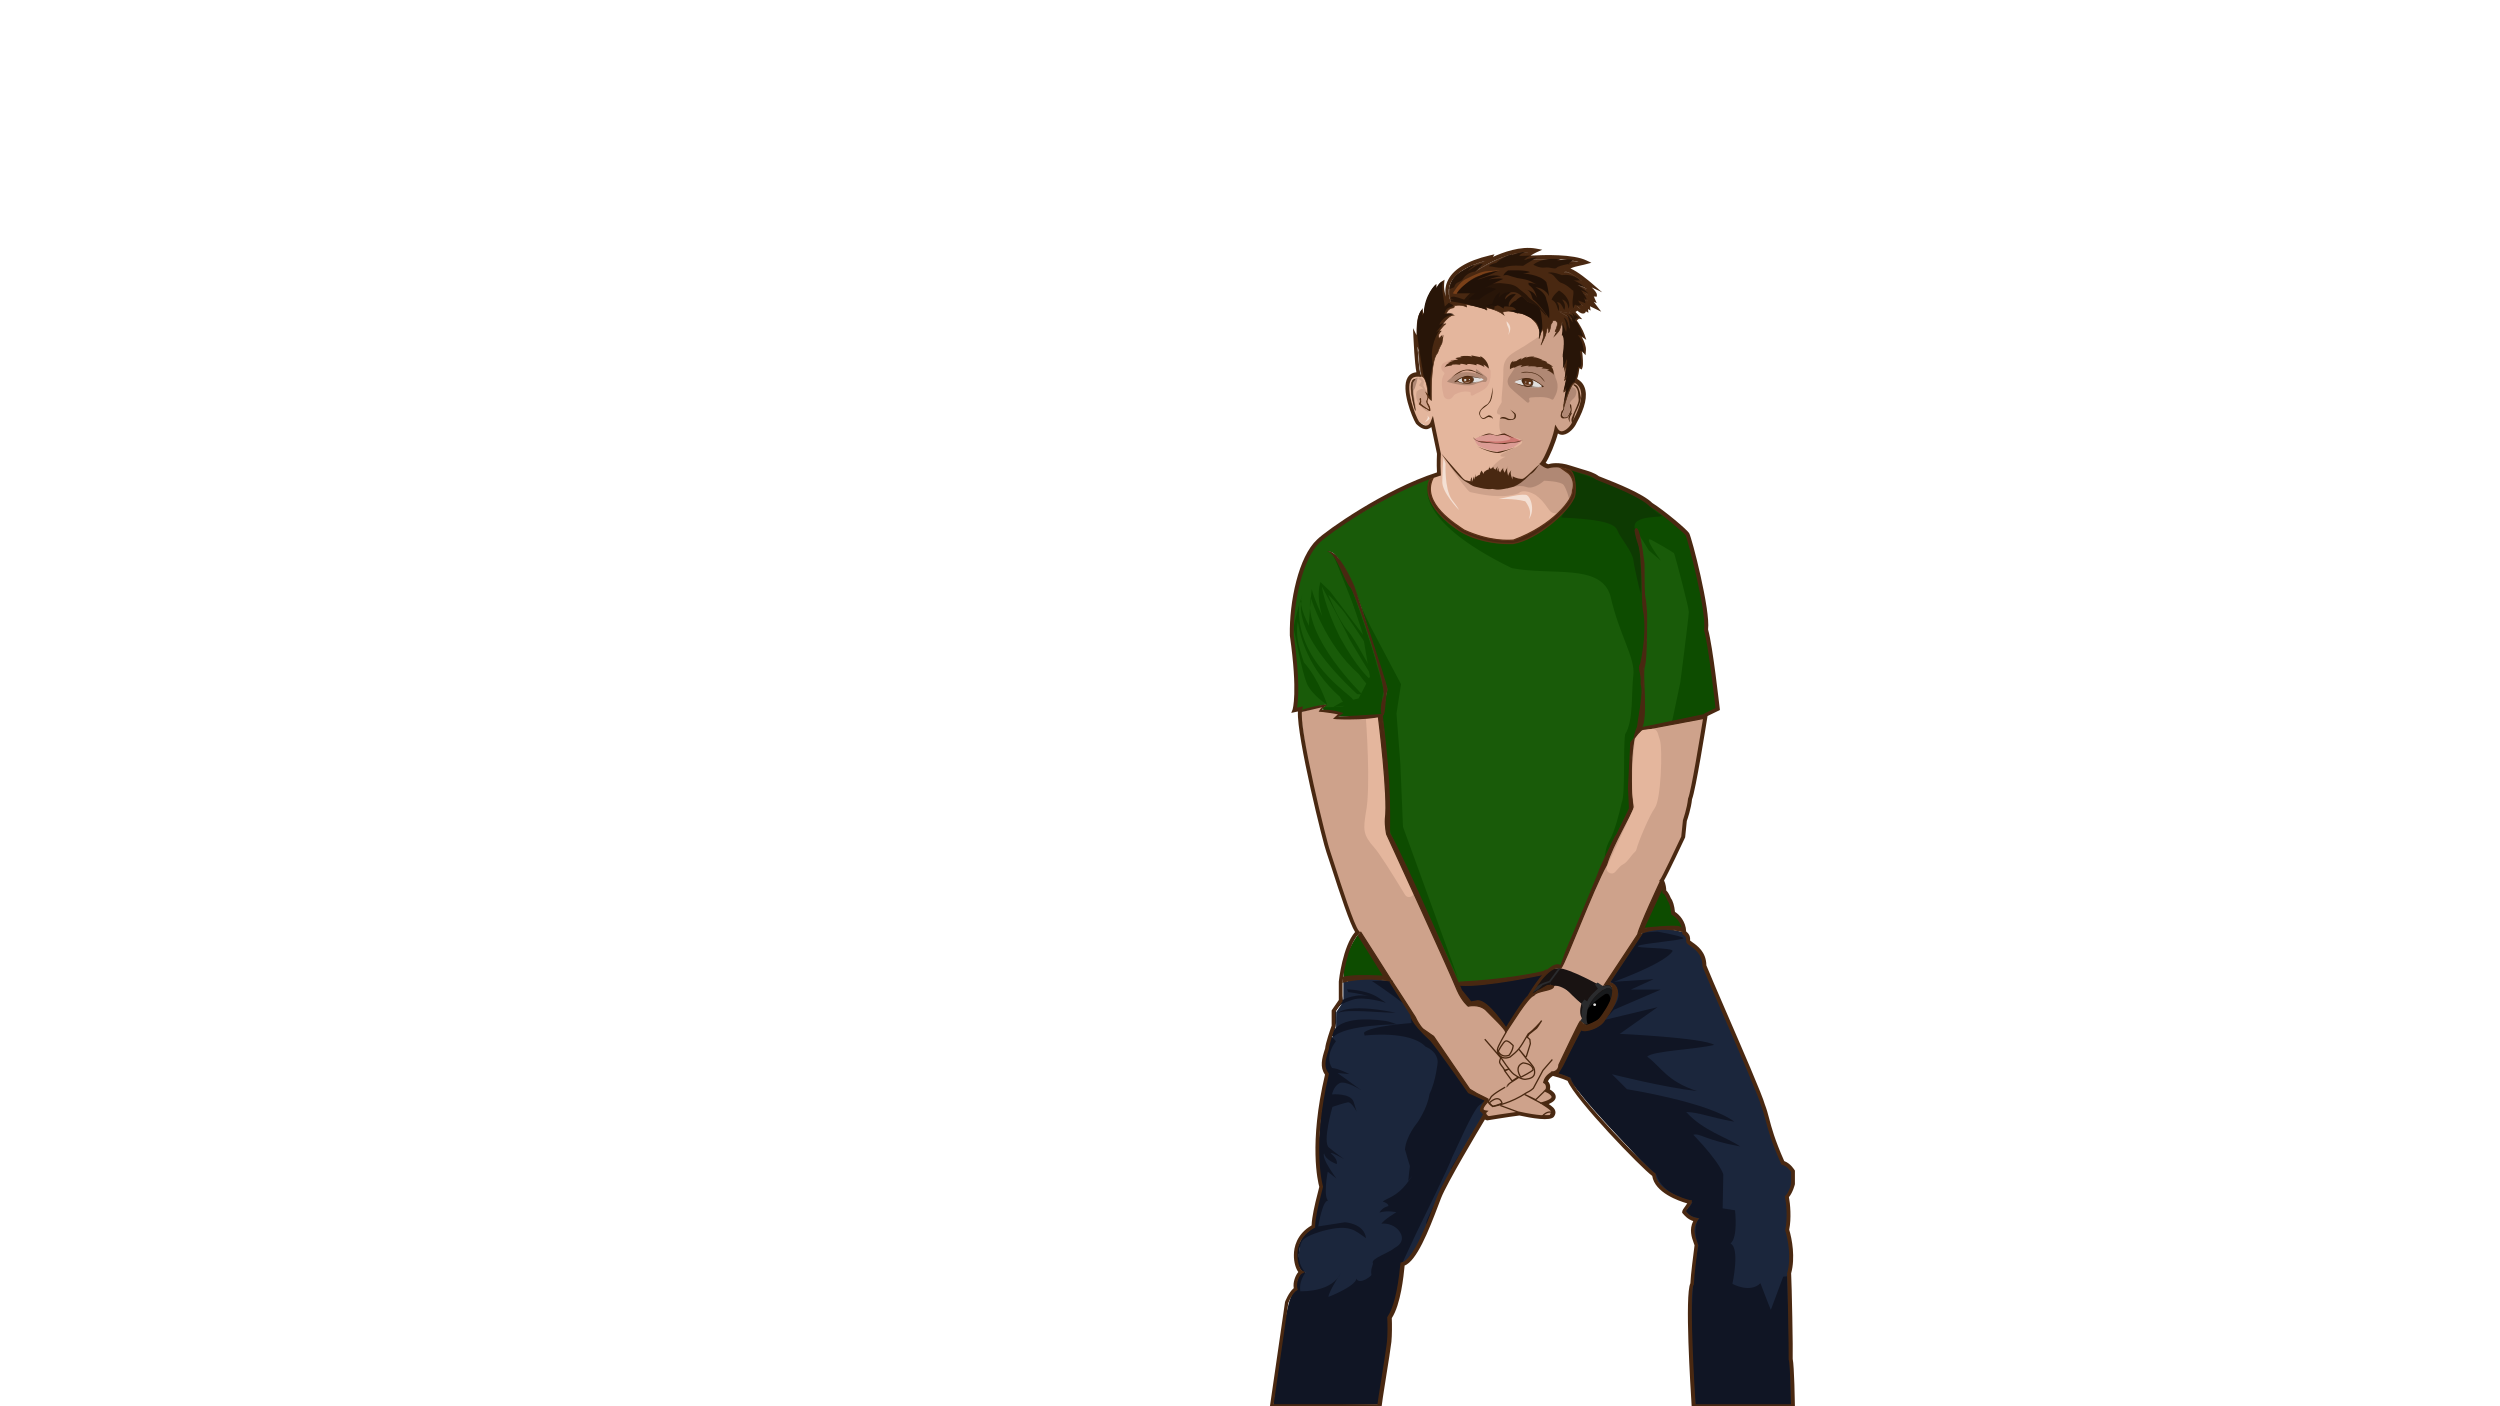 <?xml version="1.0" encoding="utf-8"?>
<!-- Generator: Adobe Illustrator 19.0.0, SVG Export Plug-In . SVG Version: 6.00 Build 0)  -->
<svg version="1.1" xmlns="http://www.w3.org/2000/svg" xmlns:xlink="http://www.w3.org/1999/xlink" x="0px" y="0px"
	 viewBox="0 0 1920 1080" style="enable-background:new 0 0 1920 1080;" xml:space="preserve">
<style type="text/css">
	.st0{display:none;}
	.st1{display:inline;fill:none;stroke:#492811;stroke-width:8;stroke-miterlimit:10;}
	.st2{fill:#195B09;}
	.st3{fill:#E4B69D;}
	.st4{fill:#CEA28B;}
	.st5{fill:#B08874;}
	.st6{fill:#DBA993;}
	.st7{display:none;opacity:0.63;fill:#BF7582;}
	.st8{fill:#1B263C;}
	.st9{fill:#101524;}
	.st10{fill:#DB9C94;}
	.st11{fill:#CE7872;}
	.st12{fill:#492811;stroke:#492811;stroke-miterlimit:10;}
	.st13{fill:none;stroke:#492811;stroke-miterlimit:10;}
	.st14{fill:#191312;}
	.st15{fill:#2A2B2D;}
	.st16{fill:#181A1C;}
	.st17{fill:#E0DFDE;}
	.st18{fill:none;stroke:#492811;stroke-width:8;stroke-miterlimit:10;}
	.st19{fill:#492811;}
	.st20{fill:#492811;stroke:#492811;stroke-width:0.5;stroke-miterlimit:10;}
	.st21{fill:#F4E0D4;}
	.st22{fill:#0D4C00;}
	.st23{fill:#0D3A02;}
	.st24{fill:#5B3115;}
	.st25{fill:url(#SVGID_1_);}
	.st26{fill:url(#SVGID_2_);}
	.st27{fill:#492811;stroke:#593014;stroke-miterlimit:10;}
	.st28{fill:#593014;stroke:#593014;stroke-width:0.5;stroke-miterlimit:10;}
	.st29{fill:#7A4018;}
	.st30{fill:#281508;}
	.st31{fill:#211107;}
	.st32{fill:#196D05;}
</style>

<g id="Layer_3">
	<path class="st2" d="M996.3,545l2.6-0.8l-0.8,1.9c0,0,17.9-4.6,19.5-4.8s-2.4,3.6-2.4,3.6l14.5,2.6l-2.3,2.5c0,0,2,1.1,33.9-1.3
		c0.9-0.6,1.8-4.4,1.8-4.4l1.3-15.3l-18.4-60.4c0,0-16.9-40-20.3-42.1s-5.5-3.3-5.5-3.3l3.3,1.3l1.2,0.9l2.8,2.9l2.9,5l2.4,3.3
		l2.2,5l3.9,7.6l1.2,3.3l3,7.8l1.5,4.2l2.2,5.8l6.8,21.8l5.7,18.1l5.8,18.8l-1.5,13.7l-1.3,5.9l-0.9,1l-0.1,1.9l0.8,4.6l3,35.5
		l1.8,32.9l-0.4,9.5l0.1,5.6l9.6,20.9l12.9,27.5L1107,729l11.8,27.3l67.4-8.8c0,0,7-6.3,12-4.8c2.2-1.8,21-46.7,21-46.7l16.8-40.4
		l17.3-35.7l-0.9-38.1l1.9-13.3l2.5-4.8l1.4-4.2l3-20.3c0,0,0.3-23.2-1.8-25.5c1.2-3.9,4.2-24.8,4.1-27.9c-0.1-3.1,0-15.8-1.5-22.5
		c-0.5-7.1-1.7-34.6-1.7-34.6s-2.4-17.9-3.8-20.5c2.1,3.6,3,7.8,3,7.8l2.5,22.8l0.8,23.8l1.3,9.5l0.2,19.6l-2.3,19.5l0.2,23.1
		l-0.3,10.2l-1.9,14.9l14.3-1.8l35.7-7.5l9.6-5.1l-5.5-40.5l-3.8-20.3c0,0-2.7-31.2-4.8-35.3c-0.9-4.1-9-38.5-9-38.5
		s-37.9-30-44.6-32.4c-6.7-2.4-32.1-15.1-39.3-16.3c-7.3-1.2-8.8-3.1-8.8-3.1l3,4.8c0,0,2.6,6,2.8,6.6c0.2,0.6-0.3,5.7-0.3,5.7
		l-1.4,7.8c0,0-4.7,6-4.8,6.3s-6.5,6.4-6.5,6.4l-17.3,12.6l-11.1,4.1l-9.2,3.3l-8.8-0.5l-5.2-0.5l-5.2-1.6l-10.6-2.8
		c0,0-29.9-15.8-31.7-33.8c2.3-9.6,3.4-11.8,3.4-11.8l-27.8,12.7c0,0-53.3,29-61.3,38.8c-2.8,2.4-6.8,9.8-6.8,9.8
		s-10.3,22.4-11.6,39.3s-1.2,22.2-1.2,22.2l1.6,9.8l2.5,30.6l-2.2,17.7L996.3,545z"/>
	<polygon class="st3" points="1120,230.7 1151.6,226 1193.3,240.2 1205.2,259 1204.3,294.5 1209.8,292.3 1215,297.5 1215,310 
		1207,327.9 1201.8,331.9 1196.5,331.9 1188.8,348.4 1185.8,356.3 1187.7,359.2 1195.8,357.5 1205,360.7 1208.4,369 1208.4,378.8 
		1199.6,392.8 1176.5,409.8 1161.5,416 1131.9,412.8 1113.2,401.9 1100.8,388.3 1096.7,374 1098.2,368.1 1103.9,362.9 1105,346.8 
		1100.8,324.5 1096.7,327.9 1087.3,322.7 1082,305.1 1082,292.3 1085.8,287.2 1091.8,287.9 1096.7,280.9 1096.7,257 1104.8,235.5 	
		"/>
	<path class="st4" d="M1186.5,249.8c0,0,4.8,3.5-11.3,13c-10.2,7.5-20.6,9.2-20.6,21.1s-1.8,21.7-1.3,24.7c0.5,0.8-7.7,9.8-1,9.9
		c-1.5,9.2-0.9,12.1,1.6,15.9c0.9,1.4,31.8,1.5,2.7,12.4c-9.6,4.9,0.1,3.8-0.4,4c-5.8,2.1-11.5,9.4-11.5,9.4l9.7,8.6
		c0,0,5.6,4.4,17.4-1.1c-0.6,6.3,6.7,9,7.8,11.7c1.1,2.7,2.8,1.7,9.7,11.7c6.9,9.9,17.4-6.3,18.9-10.8c1.5-6.3,2.4-16.4-3.3-19.6
		s-15.8-0.4-19.2-4.4c1.2-3.8,9.9-22.1,9.4-26.2c0.3-2.9,3.1,1.8,3.1,1.8l6.8-1.8l8.6-14.5l2.3-12.8l-2.3-6.6l-5.3-12.3V260
		l-11.1-17.3L1186.5,249.8z"/>
	<path class="st5" d="M1159,289.2c0,0-3.3,4.4,1.3,9c3.2,3.2,8.8,7.5,12.3,10.7c1.1,1,2.6-0.4,1.9-1.6c0,0,0,0,0-0.1
		c-0.5-0.8,0-1.8,0.9-1.9c4-0.4,12.7-1,16.1,1.4c0.6,0.4,1.4,0.2,1.7-0.4c1.8-3.3,5-8.7,1.4-16.2c-0.1-0.1-0.1-0.3-0.1-0.5
		c-0.1-4.3-5.6-8.7-7-9.7c-0.2-0.2-0.5-0.3-0.8-0.2l-21.2,0.6c-0.4,0-0.8,0.2-1,0.6L1159,289.2z"/>
	<path class="st6" d="M1106.9,282.6c-0.3-1.7,0.6-3.3,2.2-4c5.1-2.4,18.6-7.8,26.9-2.2c10.4,7,8.6,8,8.8,10.8s-0.7,7.5-3.2,10.3
		c-2.3,2.6-7.4,4.3-10.5,6.2c-0.9,0.5-1.9-0.3-1.6-1.3c0,0,0,0,0,0c0.2-0.6-0.2-1.3-0.8-1.4c-2.1-0.5-6.2-0.8-11.2,1.9
		c-0.5,0.3-0.9,0.6-1.2,1.1c-0.3,0.4-0.6,0.8-0.9,1.2c-2,2.5-5.9,1.6-6.7-1.4c-1.4-5.3-2.5-12.6,0.6-16.6
		C1109.8,285.4,1107.4,285.7,1106.9,282.6z"/>
	<path class="st5" d="M1133.6,283.3l0,3.6c0,0-8.7-3-15,0.7c-6.3,3.7-7.3,5.6-7.3,5.6s12.5,4.1,20.2,2.3c4.1-1.6,6.9-2.2,6.9-2.2
		h2.7c0,0,2.5-2.2,0-4.2S1133.6,283.3,1133.6,283.3"/>
	<path class="st7" d="M1127.5,335.6c0.7,1.3,7.4-4.7,7.4-4.7s5-1.8,7.7-1.9c1.6,0,3.8,0.7,5.4,1.1c1.8-0.3,6.5-0.7,6.5-0.7l6.9,2.4
		l7.9,5.7c0,0,0.3,3.8-6.9,10.4c-7,2.6-9.4,3.2-13,4.2c-3.6-0.6-12.7-4.2-17.1-7.4C1128.1,339.5,1126.8,334.3,1127.5,335.6z"/>
	<path class="st8" d="M1031.5,754.1c0,0,24-3.1,37.5-0.6c5,7,15.5,21,19.5,32.5c8.5,8,12.5,10,12.5,10s17.5,27.5,27.5,41.5
		c5,3.5,14,6.5,14,6.5l0.3,1.5c0,0-7.6,5.9-2,7.8c-1.1,2.6-1.1,2.6-1.1,2.6l-22.4,37.4c0,0-21.8,44.3-21,46.5s-14.7,33.3-19.1,29.8
		c-1.9,9-7.9,45.3-10.9,41.6c0.5,3.9,0,32.9-3.4,35.9c-1.5,22-4.4,31.5-4.4,31.5h-79.7l11.2-77.6c0,0,1.8-8,7.3-10.2
		c-0.3-4.4-1.2-13.7,5.4-13.6c-2.9-1.3-6.8-2.3-4.9-17.5c1.9-15.2,4.9-11.9,12.8-17.5c0.3-10.5,6.1-30.5,6.1-30.5
		s-9.4-37.8,4.4-86.1c-2.7-3.6-3.2-14.1,0.3-18.6c-0.8-4.3,4.7-18.2,4.7-18.2l0.1-11.5l5.5-8V754.1"/>
	<path class="st9" d="M1048,795.3c0,0,34.5-4.3,46.8,8.5c10.3,4.5,9.3,12.3,9.3,12.3s-1.3,14-6.3,24.3c-1.5,10.8-9.3,21.8-9.3,21.8
		s-8.5,10-9.5,20.5c1.5,5.5,3.8,12.8,3.8,12.8l-1.3,11.5c0,0,7.3-9.3-0.8,1.5s-15.5,11.5-18.8,14.3c5,1.5,4.3,3.5,4.3,3.5
		s-4.5,0.8-6.8,5c5.8-2,13-0.3,13-0.3s-9.3,5.5-11.5,8.8c8.5-0.8,13,4.8,13,4.8s7.8,8-2.8,13.8c-4.3,3.8-18,8-16.8,11.5
		c1,0.8-3,5.3-0.3,11.5c3.5,8.5,3.8,15.3,7,17.8c2.5-3.8,13-22.8,13-22.8l13.8-29.5c0,0,26.3-53.5,27.3-57.8c3-5.8,15.8-36,21-40.3
		s6.3-4.5,6.3-4.5l-13-7c0,0-21-32-27.8-39c-7.8-5.5-13-13.3-14.8-16.8c-9.5-15.3-10.5-16.5-10.5-16.5l-7.5-11.3c0,0-6-0.8-16-0.8
		c7,4.5,17.3,12,17.3,12l9.3,7l4.3,8l0.3,5.8c0,0-32.5,2.3-36.5,7.5c0.5,2.3,1,3.5,1,3.5L1048,795.3z"/>
	<path class="st8" d="M1292.4,715.9c0,0-23.4-7-31.4,1.1s-25.5,37.5-25.5,37.5s7,1.1,6,7s-18.9,34.6-27.3,25.9
		c-3.1,6.9-17.9,37.3-17.9,37.3l8.2,4.5l66.3,74.3c0,0,7.3,17.6,26.4,19c0.8,1.7,0.3,2.7,0.3,2.7l-3.2,5.7l7,6.3l-0.7,12.2l1.8,9.5
		l-4.3,37.2l2.7,84.2h76l-2.3-100.5c0,0,2.2-25.7-1.8-34.5c0.8-8.3,0-25.7,0-25.7s5.7-9.5,4.5-19.2c-0.8-2-6.8-6.3-8-7
		c-1.2-0.7-19.5-57.2-19.5-57.2l-24.3-55.5l-16.3-38.8c0,0,0-12.2-11.3-17.2C1296.2,719.3,1292.4,715.9,1292.4,715.9z"/>
	<path class="st9" d="M1273,715.5c0,0,19.5,3.5,20,5s-32,4-35,6s28,1,26.5,4c-6,9.5-45,23.5-45,23.5l30.5-2l-17.5,8h23l-36,15.5
		l-7.2,7.8l40.7-9.8l-29,20.5c0,0,64.5,3,72.5,8.5c-14,3.5-47,4.5-51.5,9c10.5,7.5,15,19,38.5,26.5c-26.5-3-65.5-13-65.5-13
		l11.5,11.5c0,0,63,10,82.5,25c-21.5-4-26-7-37-7.5c13,14.5,31.5,19.5,41.5,26.5c-27.5-5-31-10.5-36-9c21.5,22.5,23,30.5,23,30.5
		l-0.5,26l9.5,1.5c0,0,2.5,21-3.5,25.5c7.5,3.5,1.5,31,1.5,31s13.5,7.5,21.5-0.5c3.5,9.5,8,20.5,8,20.5l9.5-25.5l3-0.3l3,98.3h-73.3
		c0,0-7.9-78.8,2.3-122c-2.7-5.5-3.8-16.8,0.7-20.8c-8.2-1.7-8.3-3.1-10-5.3s1.1,0.1,4.6-7.2c-1.4-1.5-23-5.1-27.8-21.2
		c-9-7.8-65.8-65.3-65.5-74.2c-8.2-3.2-10.1-3.3-10.1-3.3l17.9-33.2c0,0,12.9,1.7,18.1-8.2c5.2-9.8,16.9-16.3,6.4-28.1
		c-1.8-1-1.8-1-1.8-1l24.8-37.8L1273,715.5z"/>
	<path class="st8" d="M1153.6,753c0,0,7.8,18.4,3,34.4c-0.3,0,0,1.1,0,1.1l4.4-7c0,0,3.1-27.9-1.9-28.6S1153.6,753,1153.6,753z"/>
	<path class="st9" d="M1075.8,974.3c0,0-1.5,23-7.8,37.3c-0.8,8.8-6,55-6,55l-2.3,11.8l-82,1.8c0,0,8-83.3,17-89.8
		c1.5-4.8,1.9-10.4,1.9-10.4l3.7-3.2c0,0-15.3-15.2,8-34c1.8-11.5,6.5-31,6.5-31l-2.7-22.3c0,0,2.5-55.3,7.3-64
		c-2-5-4.3-10.7-0.2-20c1-5,3.3-9.8,3.3-9.8l3.5,4c0,0-9.2,11-3,20.5c4.8,0.3,13.3,4.7,13.3,4.7l-9-0.8l18.2,13.2c0,0-12.5-8-17-5.3
		c-4.5,2.7-5.5,8.5-5.5,8.5s14.5-1.3,16.7,6c2.2,7.3,2.2,7.3,2.2,7.3s-3.8-7.7-6.8-7.2s-11.8,3.5-11.8,3.5s-7.8,27.2-2.7,31.2
		c4.2,3.5,11.8,9,11.8,9s-11-6.3-10.3-4.5c6,5,4.5,8.2,4.5,8.2s-8.5-2.8-9.7-8.2c-2.2,4,9.5,19.3,9.5,19.3l-6.7-5.2
		c0,0-4,20.8,1,22.7c-4.5-3.8-8.3,19.3-8.3,19.3l20.5-3.2c0,0,14.8,0.8,16.2,12.2c-8.5-5.5-11.7-11.3-33.3-5.5
		c-9.3,2.7-15,5.5-16.2,8.5c-1.2,3-5.3,14.7,3,23.4c-1.5,2.2-5,7.6-4,14.4c3.8,0,24.3,0.2,31.2-14c-10.2,15.7-9.5,18.3-9.5,18.3
		s20.3-7.8,21.5-14c2,5.2,12.3-2,13-4.8c3.3,2,18.3-10.8,18.3-10.8L1075.8,974.3"/>
	<path class="st9" d="M1101,926.3c0,0-5.8,10.8-5.8,13.5c1,1.7,6.3-6.7,7-9.7c0.7-3-0.5-4-0.5-4"/>
	<path class="st9" d="M1127.5,876.5c0,0-12.8,18.7-13.2,21.5c1,0.5,2.7-0.2,2.7-0.2l10.7-19.5L1127.5,876.5"/>
	<path class="st9" d="M1027.5,778.2c0,0,4.8-8.3,44.3-0.5C1064.3,778.3,1032.7,774.3,1027.5,778.2z"/>
	<path class="st9" d="M1034.5,759.8c0,0,14.5,0.2,23.8,6.2c4,2.7,6.2,4.2,6.2,4.2s-16.5-5.3-25.3-2.5c-8.8,2.8-10,4.5-10,4.5
		s-3.5,3.3-3.2,4.8s0.2,7.7,0.2,7.7l-0.7,4.8l-0.8,1.8c0,0,4.5-12,39-7.3c3,0.3,9.2,2.7,9.2,2.7s-39.8,0.2-48.8,9.7
		c-1-0.2-1.5-1.5-1.5-1.5l2.7-12.3l-0.8-6.3l5.7-8.2l-0.3-7.5l1.3,7.3c0,0,11-6,22.5-2.2c-11.5-3.3-18.2-3.7-18.2-3.7L1034.5,759.8z
		"/>
	<path class="st8" d="M1035.3,752.8c0,0,20-3.6,25.1-1.3c0.3,1.5-0.5,1.6-0.5,1.6l-24.6,1.6V752.8z"/>
	<path class="st8" d="M1107,348.4"/>
	<path class="st4" d="M1107,348.4c0,0,17.2,26,21.9,29.5c8.4,1.8,24,5.5,37.1,1.1c4.1-4,12-0.1,15.4,2.6c2.5,2.9,11.3,5.3,11.3,5.3
		l-0.5-22.8l-8.3-7.8l-1.3-0.1c0,0-14.6,14.4-15.4,14.8s-18.9,2.8-18.9,2.8l-17-1.8l-5.5-2.1l-9-9.3L1107,348.4"/>
	<path class="st5" d="M1157.3,375.5c0,0,8.8-3.8,14.8-1.5s13.8-4.8,13.8-4.8s12.8,0.3,15,3.3s4,9.8,4,9.8l3.5-7.8l-2.5-10.5l-7-4.8
		c0,0-4.3-3.2-7-1.7s-8.1-2.5-8.1-2.5l-7.1,7.7c0,0-14.5,11.8-17,10.5S1157.3,375.5,1157.3,375.5"/>
	<polygon class="st5" points="1206.9,365.4 1208.8,371 1208.4,376.8 1206.4,383.3 1205.5,383.6 1204.8,381.8 1205.4,369.8 
		1205.5,365.6 	"/>
	<path class="st10" d="M1132.4,337.1c0,0,8.2-4,11.6-3.8c1.2-0.2,4.3,0.6,5.7,1.2c0.7-0.2,6-1.1,6.4-0.9s7,2.6,7,2.6l5.7,2.2
		c0,0-5,4.7-6.7,5c-1.8,0.7-10.3,3.8-12.2,3.7s-11.3-2.9-14.8-4.9C1132.5,338.9,1132.9,338.3,1132.4,337.1z"/>
	<path class="st11" d="M1132.3,337.3c0,0,2.2,2.1,10.5,2.4c4.6,0.4,9.1,1.1,10.8,0.9s12-0.9,13.5-1.4c1-0.2,1.5-0.4,1.5-0.4
		s-11.3-5-12-5.2l-2.5-0.6l-0.5,0.5c0,0,7.8,2.4,6.1,4c-2.1,0.9-9.6,2.2-15.5,1.2C1137.8,338.7,1135.8,339.1,1132.3,337.3"/>
	<path class="st4" d="M998.8,547l17.8-5.2l-2.2,3.8l14.5,2.2l-2.3,3l33-1.2l1.5,12.8l2,11.7l3.3,48.3l-1.2,9l0.7,8.8l6.2,12.8
		l22,47.8l24.3,54.5c0,0,59-4.5,66.5-7.8s7.3-5,13.9-5.8c2.8-2.3,35.8-83.3,35.8-83.3l18.9-38.6c0,0-4.1-58.4,6.4-60.4
		s50.3-9.8,50.3-9.8l-5.5,35.1l-6.4,28.8l-4.3,16.8l-1.4,13.1l-17,36.4l-15.8,35.5l-24.3,38.9l-27.6,44.6l-11.5,24.9l-6.3,2.4
		l-2.3,3.5l1.3,4l-0.5,3l4.3,4l-0.1,2.9l-4.4,3.4l5,6.5l-0.8,3.3l-8.6,1.3l-17.1-2.8l-9.8,1.4l-13.3,2.3l-4.3-3.8l-0.3-1.1l-2-1.1
		c0,0,1.8-5.8,4.5-7.9l-13.5-6.4l-29-41.1l-12.2-11.2l-3.3-8.5l-42.3-63.7l-20.7-57.8l-14.7-58"/>
	<path class="st9" d="M1120.6,756l64.1-8.3l0.4,2.1l-27.9,41c0,0-17.1-20.9-21.9-20.5s-7.1,0.5-7.1,0.5l-9.5-13.4L1120.6,756"/>
	<path class="st12" d="M1157.3,790.9"/>
	<path class="st13" d="M1156.7,792.7c0,0-6.7,11.2-6.7,13.4s2.1,8.6,9.7,5.7c6.2-5.1,6.8-5.3,14-17.8c3.7-2.5,9.5-8.8,10.3-10.2
		c-1.9,3.2-3.9,5.8-3.9,5.8l-5.9,4.7l-1.3,2.2l2,1.8l0.4,3.3l-3,9.6l-0.6,0.8l-5-6l5.5,7c0,0,5.9,5.8,6.2,8.3s1.3,6.7-6.8,7.6
		c-2.7,0.2-6.3-2-9.1-4s-9.4-12.1-9.4-12.1l-12.8-14.7l12.3,14.3c0,0-1.3,2.7-0.8,3.8c0.4,1.1,2.6,3.8,2.6,3.8l1.2,1.9l3.1-0.8
		l-3.1,1.3l5.7,7.8l4.3-2.8l0.4,0.3l-4.5,2.9c0,0-3.3,1.8-3.7,3.3c0.1,0-11.8,6.4-12.9,9c-1.1,2.6-4.1,3.5,1.8,6.8
		c2.1-0.4,13.6-2.4,25.7-10.5c3.2-1.4,5.2-3.4,5.2-3.4l7.4-13.8l7.2-8.3"/>
	<polyline class="st13" points="1186.2,838 1179.4,844.6 1170.8,840.5 1183.9,847.4 	"/>
	<path class="st13" d="M1150.7,807.3c0,0,1.7,5.3,8.2,3.2c3.3-4.2,3.2-7.5,3.2-7.5s-3.8-4.3-5.8-3.5S1150.7,807.3,1150.7,807.3z"/>
	<path class="st13" d="M1168,827.3c0,0-5.8-8,1.7-11c4,0.5,7.2,1.8,7.8,5.3C1176.5,823,1168,827.3,1168,827.3z"/>
	<path class="st13" d="M1143.8,847c0,0,7.2-7.3,9.8,0.2c-1.2,0.8-7.3,2.6-7.3,2.6L1143.8,847z"/>
	<path class="st13" d="M1184.7,857c0,0,0.1-0.1,0.2-0.2c0.7-0.8,3.4-3.5,6.9-2.6c-1.6,2.5-0.6,3-0.6,3L1184.7,857z"/>
	<line class="st13" x1="1152.2" y1="849" x2="1166.2" y2="854.2"/>
	<path class="st14" d="M1179,762.7c0,0,9.7-12,22.3-4.7c9.3,10,13.3,12.7,13.3,12.7s-2.3,6.7,0,10.7c2.3,4,1,10.3,11.7,3
		c8.7-8,16.3-14.3,14.3-19.7c-2-5.3-3.3-10-6.3-8.7s-4.7,1.3-4.7,1.3s-24.3-13.7-32.7-13.7c-5.3,0.3-8.3,0.3-9.7,3
		c-1.3,2.7-10.3,15-10.3,15l-1.3,2.7L1179,762.7"/>
	<path class="st15" d="M1190.8,756l-0.2-1.7l8.3-11l-2,0.3l-7.2,9.8c0,0-6.8,1.7-9.5,4.5c-2.7,2.8-3.2,4.7-3.2,4.7
		S1187.5,754.8,1190.8,756z"/>
	<path class="st15" d="M1227.2,759.3c0,0-7.3,6.2-8.2,9.8c-2.2-1.5-2.2-1.5-2.2-1.5l-2.2,3l0.8,3c0,0-1.5,4.7-0.2,8
		c-1.2,1.8-1.7,2.7-1.7,2.7l3.7,2.3l2.2-0.2c0,0-5.5-13.8,11.3-26c3.7-1.3,4-2.7,7.3,0c0-1.2-0.5-5.3-6.5-2.8c-1.8-1.2-4.5-3-4.5-3
		l-2,1.5L1227.2,759.3z"/>
	<path class="st16" d="M1220.5,774.4c0,0,13.3-15.6,15.4-10c0.5,4,0.6,4.6,0.6,4.6s2.5-5.9,1.6-7.6c-0.3-1-0.9-3.4-4.1-2.5
		c-3.2,1.6-9.8,6.9-10.9,9.3c-1.5,2.4-3.4,6-3.4,6l-0.5,2L1220.5,774.4z"/>
	<path d="M1236.9,768.6c0,0,0-7.1-4.3-5c-4.3,2.7-12.8,9.5-13.3,12c-0.6,2.5-1.4,9.1,0.2,10.9c2.1,0.5,10.2-3.3,12.5-9.2
		C1235.8,772.3,1236.9,768.6,1236.9,768.6z"/>
	<ellipse class="st17" cx="1224.7" cy="771.6" rx="1.1" ry="1"/>
	<polygon class="st14" points="1190.8,756 1190.3,757 1179.7,761.7 1184.8,756.5 1190.7,754.3 	"/>
	<path class="st14" d="M1193.3,757.3c0,0,6.5-3,21.3,13.3c-0.7-2.7-21.7-24-24.3-13.7C1191.5,757.8,1193.3,757.3,1193.3,757.3"/>
	<path class="st3" d="M1059.5,549.7c2.8,3.7,6.4,80.7,6.8,88.8c0,0.5,0.1,0.9,0.3,1.3l19,43.9c1.8,4.3-4.2,7.4-6.6,3.4
		c-10.1-16.7-19.8-32-23.5-36.1c-9-10-8.5-14-6.5-27c4-19.5,0-72.5,0-72.5"/>
	<path class="st18" d="M1183.5,468.5"/>
	<path class="st19" d="M1201.9,313.4c0,0-1.3,2.2-2.1,4.2c-0.6,1.6,0.8,3.3,2.5,2.9c0.2-0.1,0.3-0.1,0.3-0.1l0.5,0.8
		c0,0,3.6-5.5,3.1-6.8s-0.3-3.5-0.9-4s1.3,0,1.4,0.9s0.6,4,0.1,5c-0.3,0.8-1.6,2.7-2.5,4c-0.4,0.6-1.1,0.9-1.8,0.9
		c-0.3,0-0.7,0-1.2,0.1c0,0,0,0-0.1,0c-1.5,0.4-2.8-0.9-2.6-2.4c0.1-0.9,0.3-1.8,0.4-2.3C1199.4,315.1,1201.9,313.4,1201.9,313.4z"
		/>
	<path class="st19" d="M1207,326.1c0,0-3.6-3.3,0.1-8.3c0-1.6-0.8-0.9-0.8-0.9s-2.3,3.8-1.6,5.1C1204.9,323.6,1207,326.1,1207,326.1
		"/>
	<polygon class="st19" points="1203.1,320.4 1203.5,320.1 1203.8,319.9 1203.5,320.8 1202.6,321.1 1202.6,320.4 	"/>
	<path class="st19" d="M1208.8,296.2c0,0,3,1.3,3.3,6.2c0.2,5,0.8,4.3-0.2,7.3c-0.9,2.7-3.7,8.4-4.8,11.5c-0.2,0.6-0.3,1.3-0.2,2
		c0.4,2.4,0.9,2,0.9,2s1-6.3,2.8-9.5c1.4-3.2,2.8-5.7,3.4-9.5c0.1-0.4,0.1-0.9,0-1.3c-0.5-3-1.1-5.4-2-7.3c-0.6-1.2-1.6-2.1-2.8-2.4
		c-0.7-0.1-1,0-1,0L1208.8,296.2z"/>
	<path class="st5" d="M1207.8,297.8c0,0,1.3-0.7,2.3,1.3s0.5,3-0.2,5s-3.8,3.3-4.2,5.5c-0.3,2.2,0.4,4.7,0.4,4.7s-1.3,6-3.6,6
		s-3.8-0.5-1.3-5.7c0.5-1.3,0.7-7.2,3-11.7c0.8-2.2,1.5-6.7,2.7-6.2s1.2,0.5,1.2,0.5"/>
	<path class="st5" d="M1088.8,290c0,0-4,0.3-4.5,7c-1,5,1.8,15.8,2.8,18.3c1.3,0-2.5-14.8-1.3-15.8S1088.8,290,1088.8,290z"/>
	<path class="st4" d="M1096.8,316.5c0,0-11.5-5.8-8.8-15.8c3-2.5,5.3-2.3,5.3-2.3l-3.5-2.5l2-3c0,0-2.5-3-3.8-1.5s2.3-1.5,2.3-1.5
		s2.8,0.5,3.3,3.3c-0.5,3-0.5,3-0.5,3l3.3,5.5l0.6,3.3l-1.3,3.2l2.1,5.1L1096.8,316.5z"/>
	<path class="st20" d="M1087,315.3c0,0-7.2-23.4-0.2-24.1C1085.7,293.3,1082.2,291.5,1087,315.3z"/>
	<path class="st21" d="M1095.5,318.5c0,0,1.8,1.2,0.8,3s-2.2,3-2.2,3s3.2-2,3.7-2.8C1098.3,320.8,1095.5,318.5,1095.5,318.5z"/>
	<path class="st21" d="M1157,246.8c0,0,2.3,1.5,2.8,4.5s-1.5,6-1.5,6s1.3-3.5,0-5.8S1157,246.8,1157,246.8z"/>
	<path class="st21" d="M1108.4,351l1.8,5c0,0-1,19,4.8,27.7c4.8,6,5.5,8,5.5,8s-13.6-13.9-12.8-22.3c0-6.9,0.8-17,0.8-17"/>
	<path class="st21" d="M1150.7,383.3c0,0,11.7-0.7,20.7,1.7c4.3,5.7,4.3,9.7,2.7,13.7c5.3-6.7,1.3-18.3-2.3-18.7
		C1168,379.7,1165.7,380,1150.7,383.3z"/>
	<path class="st22" d="M1043.3,717.3c0,0-12.5,15.3-11.5,33.3c7.8,1,33.8,0.5,33.8,0.5L1043.3,717.3"/>
	<path class="st22" d="M1277,679.8l-15.8,33.3c0,0,24.8-1.5,31,1.3c1.8-1.3-4-13.8-7.5-12.5c-0.5-4.5-2.5-13.5-6.3-16.5
		C1278.5,682.3,1277,679.8,1277,679.8z"/>
	<path class="st22" d="M1019.3,541.3c0,0-6.3-19.6-17.9-32.6c-5.3-15.3-6-21.7-4.7-31.3c1.7,11.3,8,36.3,32.3,57.7
		c4.3,8.7,9.7,10,9.7,10s2.7-3.7,0.3-8s-44.3-29-41.3-73c2.3-3.7,2.3-3.7,2.3-3.7s-11,23.3,42.3,72.7c4,0.3,4,0.3,4,0.3
		s-46-44.7-39.7-74.7c0,0,10.7,36,37,59c11,15.3,9.3,7.7,9.3,8.7s-1.3-5.3-1.3-5.3s-9.3-7.7-22.7-32c-12-24.3-13.7-38.7-13.7-38.7
		s20,37.3,20.3,38.7c0.3,1.3,17.7,29.7,17.7,29.7l8.3,7.3l-2.7-8c0,0,1.7,4.7-3.3-1c-5-5.7-13.7-25-20.7-33s-14.7-27.3-14.7-27.3
		s2.3,1.7,8.3,8.7c4.7,4.3,17.7,25.7,21.3,29.7s8,16,8,16s-18.3-59.7-22-62.3c-3.7-2.7-7.3-22.8-12.5-23.9
		c3.8,7.3,26.5,66.3,26.5,66.3l-28.3-37.3l-7.3-7c0,0-8.7,22.3,18.3,57c-22-36-25-51.7-25-51.7s-3,29.7-2,33.7s17.7,23.7,17.7,23.7
		s-27.3-38-23.7-50.3c3.7-12.3-6.7,19.7-5.7,24s6,32,10,41.7C1008,534.3,1019.3,541.3,1019.3,541.3z"/>
	<path class="st22" d="M1032.7,444.3l13.7,41.7l5.7,33.7l-8.7,16.7l-13.3,3l-6.3,3.7c0,0,12-1.7,7.7-0.7c-4.3,1-15.6,0.7-15.6,0.7
		l0.9,2.3l13.1,2.3l-1.8,2.6l33.3-0.9c0,0-0.4-15.9,1.3-18c1.7-2.1-30.3-101.5-35.1-102.7C1022.7,427.3,1032.7,444.3,1032.7,444.3z"
		/>
	<path class="st22" d="M1097,371c0,0-14,27.3,64,65.3c30.7,6,68-3.7,75.7,21c7,31,19.3,47.7,17.7,61.3c-1.7,13.7,0.3,35-6.3,45.3
		c-1.7,11.7,0.3,46.3-2.7,52.7c-1.3,6.3-5.3,22-9,28.3c-3.7,6.3-4,14-4,14l19.3-38.7c0,0-0.8-48.2,1-50c1.8-1.8,8.2-18.1,8.1-24.2
		s1.1-19.8,1.1-19.8l-1-14.4c0,0,5.3-34.4,2.4-47.4c-0.5-12.3-0.9-38.6-3-44.6s-3.5-12.4-3.5-12.4l9.5,15.3l9.3,7.9
		c0,0-14.8-20-7-15.8s32.5,18.1,31.5,23.6s1.6-2.9,1.6-2.9s-5.4-25.1-5.6-25.5s-25.3-20.1-25.3-20.1l-28.3-16.5l-26-10.8l-11.5-2.2
		c0,0,8.2,5.6,4,21.5c-5.9,9.3-23.8,27.6-31,29.1c-3.9,1.8-15.1,10.5-38.8,4.3c-8.1-2.4-24-9.3-28.3-14.9
		c-3.4-3.1-16.1-16.4-14.3-24.1c-0.3-2.9,1.5-8.4,1.5-8.4L1097,371L1097,371"/>
	<path class="st23" d="M1199,397.5c22.5,1,40.5,3,43,9.5s11.5,16,12.5,23.5s5.5,25.5,5.5,25.5s1.5-35.3-4-48.7
		c-5.5-13.3,25-8.8,19.5-11.8s-11.5-10-11.5-10l-19-10l-16.5-6.5l-23.5-8.3c0,0,5.5,9.1,5,13.8s-4,12.3-7,16.5
		S1199,397.5,1199,397.5z"/>
	<path class="st22" d="M1053,482l23,43.5l-3.5,22.5l3,39l2,48l42.5,117c0,0-51-107.5-52.3-113s-2.6-76.2-6.3-89.2
		c1-6.8,4.3-20.3,4.3-20.3l-15.5-47.5l-5-16.3L1053,482z"/>
	<path class="st22" d="M1285.5,424c2.5,8.5,11.5,42.5,11.5,46s-6.5,54-6.5,54l-6,28.5l-0.7,2.2l22.8-4.3l12.2-5.8l-3.8-34l-4.7-27.5
		v-16.2l-6.8-29.3l-0.7-5.5L1285.5,424z"/>
</g>
<g id="Layer_4">
	<path class="st17" d="M1164,292.8c0,0,6-3.1,10.8-1.8s9.9,5.4,9.9,5.4s-0.4,1.9-10.6,0.9c-7.1-1.8-11-3.8-11-3.8L1164,292.8"/>
	<path class="st17" d="M1119,292.3c0,0,5.4-5.4,18.6-1.8c2.2,0.9,1.6,1.3,1.6,1.3s-3,1.3-5.1,1.8
		C1132,293.8,1122.4,295.6,1119,292.3"/>
	<path class="st19" d="M1169.3,291c0,0,4.8-0.6,6.7,0.5c0.7,0.2,1.4,2.1,1.2,3c-0.2,0.5-1.4,2.7-3.3,2.7c-1.9-0.5-2.9-0.7-2.9-0.7
		S1166.9,292.1,1169.3,291z"/>
	<ellipse class="st24" cx="1173.3" cy="293.8" rx="3.3" ry="3.1"/>
	<linearGradient id="SVGID_1_" gradientUnits="userSpaceOnUse" x1="1173.266" y1="296.438" x2="1173.266" y2="291.25">
		<stop  offset="0" style="stop-color:#AC8470"/>
		<stop  offset="4.926108e-003" style="stop-color:#B08874"/>
		<stop  offset="0.502" style="stop-color:#5B3115"/>
	</linearGradient>
	<ellipse class="st25" cx="1173.3" cy="293.8" rx="2.7" ry="2.6"/>
	<ellipse class="st24" cx="1127.1" cy="291.6" rx="4.4" ry="3"/>
	<linearGradient id="SVGID_2_" gradientUnits="userSpaceOnUse" x1="1126.849" y1="294.188" x2="1126.849" y2="289">
		<stop  offset="0" style="stop-color:#AC8470"/>
		<stop  offset="4.926108e-003" style="stop-color:#B08874"/>
		<stop  offset="0.502" style="stop-color:#5B3115"/>
	</linearGradient>
	<ellipse class="st26" cx="1126.8" cy="291.6" rx="2.7" ry="2.6"/>
	<ellipse class="st24" cx="1173.3" cy="293.7" rx="1.9" ry="1.7"/>
	<ellipse class="st24" cx="1126.8" cy="291.6" rx="1.9" ry="1.7"/>
	<ellipse class="st17" cx="1128.5" cy="291.4" rx="0.5" ry="0.4"/>
	<ellipse class="st17" cx="1125.3" cy="291.8" rx="0.9" ry="0.8"/>
	<ellipse class="st17" cx="1171.8" cy="293.4" rx="0.5" ry="0.4"/>
	<ellipse class="st17" cx="1174.9" cy="294.1" rx="0.9" ry="0.8"/>
</g>
<g id="Layer_2">
	<g>
		<path class="st19" d="M1378.5,1081.5h-79.2l-0.1-1.4c-0.9-14.4-5.4-85.6-1-94.5c0.3-6.8,2.4-23,3.2-29.2c-0.2-0.5-0.4-1.1-0.6-1.7
			c-1.6-4.4-3.7-10.4-0.4-16.9c-4.2-1.4-6.4-4-7.9-5.7l-0.6-0.7v-0.6c0-1.2,1-2.6,3-5.3c0.3-0.4,0.6-0.8,0.9-1.3
			c-6.5-1.8-24.9-8.2-26.9-21.1c-8.3-6-59.1-58.5-65-73c-4.5-2-9.6-3.4-11.3-3.8c-0.9,0.6-2.9,2-3.8,4.1c0.9,0.9,1.5,2.1,1.7,3.6
			c0.1,1,0.1,1.9-0.2,2.7c1.8,1,4.7,3.1,4.5,5.9c-0.1,2.1-1.9,3.8-5.4,5.3c2.5,1.7,4.7,3.3,5.1,5.6c0.3,1.3-0.1,2.7-1,4
			c-2.4,3.9-17.5,1.2-26.6-0.8c-9.4,1.2-24.3,3.7-24.4,3.7l-0.4,0.1l-1.7-0.7c-4.4,7.3-29.2,48.8-33.7,60.4
			c-0.5,1.3-1.1,2.9-1.8,4.7c-7.9,21-17,43.5-26.2,47.1c0,0.2,0,0.3,0,0.5c-0.7,7.3-2.9,29.2-9.8,39.8c0.2,5,0.2,13.2-0.3,18.2
			c-0.3,2.9-2.4,16.7-4.4,28.9c-1.6,9.9-3,19.3-3.1,20.6l-0.1,1.4h-85.9l11.8-81.5c0.1-0.3,2.8-7.4,6.7-10.6
			c-0.8-4.5,1.3-9.9,3.5-12.4c-1.9-2.5-3.5-7.5-3.4-13.1c0-5.6,1.9-15.9,13.6-22.7c0.2-6.7,2.9-17.5,3-18l2.9-11.6
			c-1.1-3.9-8.1-33.2,4.4-86.2c-4.1-5.7-2.5-12.2,0.1-20.1c0.2-3.8,4.2-15.3,5-17.5V776l5.5-8l0-14.2c0.1-1.1,3-27.1,12.5-38
			c-4-6.3-11.3-28.4-18.5-50.7c-1.6-4.9-2.8-8.7-3.5-10.6c-2.1-5.1-23-88.9-21.9-108.1l-5.1,1.1l1-2.6c0-0.1,4.2-12.5-2.1-56.8
			l0-0.2c-0.5-25.9,6.7-60.5,21-73.6c6.5-6.5,51.5-38.5,92-51.5c-0.4-7.3,0-13.1,0-14.3l-4.3-20.5c-0.7,0.6-1.7,1.2-2.8,1.5
			c-2.7,0.6-5.7-0.8-8.9-4l-0.2-0.3c-2.9-4.6-11.7-26.3-6.3-35.3c1-1.7,3-3.7,6.7-4c-1.4-7.1-2.2-24.7-2.3-26.9l-0.3-7l2.7,5.4
			c-0.1-5.7,0.2-13.2,2.3-16.7l2.4-4.1l0.4,4.7c0,0.3,0,0.5,0.1,0.7c1.2-6.9,3.4-16.3,7.6-21.1l2.5-2.9l0.1,3.2c1-2,2.2-3.8,3.4-4.6
			l2.7-1.8l-0.3,3.2c-0.3,3.2,0.4,6.9,1.3,9.8c-0.6-3.1-0.7-7.1,1.1-11.4c3.9-9.3,14.9-16.1,32.8-20.3l3.5-0.8l-1.2,2
			c7.4-3.4,21.1-8.6,33.1-6.4l4.8,0.9l-4.5,2c-1.5,0.7-3.1,1.6-4.5,2.5c10.4-0.6,32.7-1.3,43.1,3.8l3.6,1.7l-3.8,1
			c-1.3,0.4-2.8,0.7-4.2,1c-2.9,0.6-6.2,1.4-8.1,2.4c5.6,2.2,14.2,9.5,16.2,11.2l8.2,7.1l-8.1-3.8c2.3,2.1,4,4.3,4,5.6v1.5h-1.5
			c-0.3,0-0.6-0.1-0.9-0.2c0.4,0.7,0.6,1.3,0.7,1.6l1.6,3.6l-2.3-1l5.8,7.6l-8.7-4.2l0.5,3.3l-2-1.1l0.3,2.8l-1.9-1.1
			c-0.1,0.6-0.5,1.1-1,1.4c-1.6,0.9-3.8-0.3-5.6-1.9l-1.4,1l5.2,5.6l-2.5-0.5l-1.7,1.4c1.5,2.2,4.7,7.2,5.9,10.8l1.4,4.1l-3.5-2.3
			c1.8,3.3,3.5,7.3,3.2,10.5l-0.3,3.6l-2.3-2.7c-0.1-0.1-0.2-0.2-0.3-0.3c0.5,4.4,1,10.3,0.3,12.3l-0.6,1.7l-1.6-0.9
			c-0.1,0-0.2-0.1-0.2-0.2c-0.3,2.8-0.9,6-1.8,8.3c1.7,0.9,4.3,2.7,5.7,6.3c2.6,6.5,0.5,15.8-6.1,27.6c-1.4,3.4-5.8,8.5-10.3,9
			c-1.1,0.1-2.6,0-4-1c-1.9,7.2-6.3,17.8-9.4,22.6c1.1,0.7,1.7,0.9,2,1c1.7-0.5,7.9-2,17.1,1.1c3.3,1.1,6.2,2,8.7,2.7
			c5.4,1.6,9.6,2.8,13,5.4c0.8,0.4,2.1,0.8,3.5,1.4c9.9,3.9,30.4,12,37.6,19.2c8.7,5.4,26.6,20.3,28.3,23.2
			c2,3.3,16.5,59.3,14.5,73.9c3.7,13,8.7,59,9,60.9l0.1,1l-9.5,4.6c-1.1,7.1-9.1,57-11.9,63.9c-0.7,7.1-3.5,15.4-4,16.7l-1.3,12.6
			l-0.1,0.2c-1.4,3-12.9,27.5-16.1,32.9c1.3,2.7,1.7,6.1,1.7,7.7c0.9,0.8,2.1,2.5,3.6,6c1.5,1.9,2.6,5.7,3.1,10.4
			c3.2,2,8.3,7.2,8.6,15.1c3.1,2.5,3.1,4.9,3,6.6c0,0.1,0,0.2,0,0.3c0.3,0.3,1.1,0.8,1.7,1.3c3.7,2.6,10.7,7.4,10.8,17.8
			c1.7,4.4,7.7,18.2,14.6,34.2c12.7,29.3,28.5,65.7,30.3,72.6c1.4,3.6,2.3,6.9,3.3,10.7c1.9,7.3,4.3,16.3,11.6,32.8
			c5.1,1.9,7.8,6.8,8,7l0.2,0.3l0,10.5c-0.1,0.3-1.5,6.2-4.6,9.9c1,5,2,16.4,0.2,25c2.2,7.1,4.8,21.6,1.5,33.5
			c0.5,8.8,1.5,59.6,1.2,65.7c1.2,5.5,1.7,34.9,1.7,36.1L1378.5,1081.5z M1302.2,1078.5h73.3c-0.2-9.6-0.7-30.6-1.7-34.1l-0.1-0.2
			l0-0.2c0.2-4.7-0.8-58.2-1.2-65.8l0-0.3l0.1-0.3c3.3-11.5,0.5-26.2-1.5-32.4l-0.1-0.4l0.1-0.4c1.9-8.5,0.8-20.6-0.2-24.8l-0.2-0.8
			l0.6-0.6c2.6-2.6,4.1-7.9,4.3-8.9v-9.2c-0.7-1-3-4.4-6.7-5.5l-0.7-0.2l-0.3-0.6c-7.6-17.1-10.1-26.4-12-33.8
			c-1-3.8-1.9-7-3.2-10.5l-0.1-0.2c-1.6-6.4-18.1-44.5-30.2-72.2c-7.1-16.3-13.2-30.5-14.8-34.6l-0.1-0.3V742c0-9-5.9-13.1-9.5-15.6
			c-1.8-1.3-3-2.1-3-3.4c0-0.2,0-0.5,0-0.7c0-1.6,0.1-2.8-2.4-4.6l-0.6-0.4v-0.8c0-7.5-5-12.2-7.7-13.7l-0.7-0.4l-0.1-0.8
			c-0.5-5.4-1.7-8.5-2.7-9.7l-0.1-0.2l-0.1-0.2c-1.6-3.9-2.7-5-3-5.2l-0.9-0.3l0-1.1c0,0,0-4.9-1.8-7.7l-0.6-0.9l0.7-0.8
			c1.4-1.7,10.6-21,16.2-33l1.3-12.6c0-0.1,3.2-9.2,3.9-16.4l0-0.2l0.1-0.2c2.2-4.8,9.3-47.9,11.9-64.1l0.1-0.8l9-4.4
			c-0.8-7.1-5.5-48.5-8.8-59.7l-0.1-0.3l0.1-0.3c2.2-13.6-12.9-70-14.1-72.3c-1.2-1.9-18.7-16.8-27.5-22.2l-0.3-0.2
			c-6.6-6.8-27.7-15.1-36.7-18.7c-1.6-0.6-2.9-1.1-3.8-1.5l-0.2-0.1l-0.2-0.1c-3-2.4-6.8-3.5-12.2-5c-2.6-0.8-5.5-1.6-8.9-2.7
			c-9.5-3.3-15.4-1-15.5-1l-0.3,0.1l-0.3,0c-0.5,0-2.1-0.2-5.2-2.5l-1.3-1l1.1-1.2c3-3.5,8.9-17.9,10.4-25.3l0.7-3.7l2,3.2
			c1.2,1.9,2.4,2,3.3,1.9c3.1-0.3,6.8-4.5,7.8-7.2l0.1-0.2c7.7-13.8,7.5-21.3,6-25.1c-1.5-3.7-4.5-4.9-5.4-5.2l-1.7-0.5l0.8-1.6
			c1.7-3.2,2.4-11.5,2.6-14.4l0.6-12.8l0.8,4c-0.1-0.8-0.2-1.6-0.3-2.4l-0.7-4.5l3.2,3.2c0,0,0,0,0.1,0.1c-1.4-3.9-4.2-8.1-5.6-9.9
			l-5.2-6.8l7.2,4.6c0,0,0.5,0.3,1.3,0.9c-1.9-3.3-4.1-6.4-4.1-6.5l-0.8-1.1l0.9-0.8l-10.5-6.1l9.4,1.8l-1.3-1.4l6.1-4.5l0.9,0.8
			c0.6,0.6,1.3,1.1,1.9,1.5c-0.1-0.2-0.2-0.3-0.4-0.5l-5.3-6.4l7.7,4.5l-0.2-2.7l1.5,0.9l-0.5-2.7l2.8,1.3l-5.2-6.9l5.3,2.3
			c-0.6-0.9-1.1-1.6-1.5-1.9l-0.3-0.2l-0.2-0.3c-0.7-1.3,0-2,0.2-2.2c0.2-0.2,0.4-0.3,0.7-0.4c-1.4-1.1-3-2.1-4.4-2.4l-2.9-0.7
			l2.2-1.9c0.5-0.4,1.2-0.7,1.8-0.8c-4.9-3.8-10.3-7.4-12.3-7.3l-2.3,0.1l0.8-2.1c1.2-3.3,6-4.5,10.9-5.6c-14.8-4-42-1.5-42.3-1.4
			l-5.1,0.5l4-3.1c0.1-0.1,2.3-1.8,5.1-3.5c-15-0.3-31.5,9.2-31.7,9.3l-9.9,5.7l8.1-8.1c0,0,0.1-0.1,0.2-0.2
			c-14.4,4-23.6,10-26.7,17.5c-3.3,7.8,0.8,14.7,0.9,14.7l0.9,1.6l-5.8,2.1l-0.6-1.2c-0.1-0.3-2.9-6.2-3.6-12.5
			c-1,2-2.1,4.5-2.9,6.7c-0.2,2.2-0.7,2.5-1.5,2.7c-0.8,0.2-1.5-0.2-1.8-1l-0.2-0.5l0.2-0.5c0.1-0.3,0.2-0.7,0.4-1.2
			c0-0.3,0-0.8,0.1-1.3c-4,8.7-5.3,23-5.3,23.2l-0.4,5l-2.4-4.4c0-0.1-0.5-0.9-0.9-2.5c-0.6,5.5-0.3,12.7,0,15.9l0.7,7.8l-3-6.1
			c0.5,7.9,1.3,18.2,2.3,20.9l0.8,2.2l-2.3-0.2c-2.8-0.2-4.8,0.6-5.9,2.5c-4.3,7.2,3.3,27.3,6.2,32c2.4,2.3,4.5,3.4,6.1,3
			c1.9-0.4,2.8-2.6,2.8-2.7l1.8-4.7l6.1,29.1l0,0.2c0,0.1-0.5,7,0,15.3l0.1,1.2l-1.1,0.3c-40.2,12.6-85.4,44.7-91.9,51.1
			c-13.1,12.1-20.5,45.8-20.1,71.3c5,34.8,3.5,50.2,2.5,55.6l4.6-1l-0.6,2.4c-3.3,12.4,19.4,104.1,21.4,108.5l0,0.1
			c0.7,1.9,1.9,5.8,3.5,10.7c4.9,15.2,15,46.7,18.7,50.8l1,1.1l-1,1c-9.3,9.3-12.4,35.4-12.6,37V769l-5.5,8v11.3l-0.1,0.2
			c-2,5.5-4.9,14.6-4.9,17v0.2l-0.1,0.2c-3,9-3.7,13.7-0.3,18.1l0.5,0.6l-0.2,0.7c-13.2,55.4-4.6,85.4-4.5,85.7l0.1,0.4l-3.1,12.4
			c0,0.1-3,11.9-3,18.1v0.9l-0.8,0.4c-10.5,5.8-12.8,14.3-12.8,20.5c-0.1,6.4,2.3,11.3,3.3,11.9l2.4,1.4l-2.5,1.3
			c-1.3,0.6-4.5,6.9-3.2,11.2l0.3,1.1l-1,0.6c-2.9,1.8-5.5,7.4-6.3,9.6l-11.2,77.6h79.7c0.4-3.2,1.6-10.8,3-19.4
			c1.9-12.1,4.1-25.9,4.3-28.7c0.5-5,0.5-13.4,0.2-18.3l0-0.5l0.3-0.4c4.4-6.5,7.7-19.6,9.6-38.8c0.1-0.6,0.1-1.1,0.2-1.5l0.1-1.1
			l1-0.2c8.9-2.1,19.9-31.5,25.2-45.6c0.7-1.8,1.3-3.4,1.8-4.7c5-13,33.4-60,34.6-62l0.7-1.1l3.3,1.3c2.5-0.4,15.8-2.6,24.4-3.7
			l0.3,0l0.3,0.1c13,2.9,22.4,3.4,23.6,2.2c0.7-1.1,0.6-1.7,0.6-1.8c-0.3-1.4-2.7-3-5-4.5c-0.5-0.3-0.9-0.6-1.4-0.9l-2.7-1.8
			l3.1-0.9c5.8-1.7,6.2-3.3,6.2-3.6c0.1-1.1-2.1-2.8-4.1-3.6l-2.1-0.9l1.6-1.6c0.1-0.2,0.4-1.1,0.2-2.3c-0.1-0.6-0.4-1.4-1.2-1.9
			l-1-0.6l0.3-1.1c1.1-4.6,5.8-7.1,6-7.2l0.5-0.3l0.5,0.1c0.3,0.1,7.2,1.6,13.1,4.4l0.6,0.3l0.2,0.6c4.8,14.2,61.3,70.8,64.5,72.4
			l0.7,0.4l0.1,0.8c1.2,12.1,22,18.8,26.4,19.7h1.4v1.5c0,0.9-0.7,1.8-2.3,4c-0.7,0.9-1.8,2.3-2.2,3.2c1.5,1.7,3.7,4.1,7.8,4.9
			l2.2,0.4l-1.2,1.9c-3.9,6.1-1.9,11.6-0.3,16.1c0.3,0.8,0.5,1.5,0.7,2.1l0.1,0.3l0,0.3c-0.8,6-3,23-3.2,29.6l0,0.5l-0.3,0.4
			C1297.8,991.1,1300,1044.7,1302.2,1078.5z"/>
	</g>
	<path class="st27" d="M1098.2,368.1c0,0-9.9,16.6,20.1,37.6c5.7,4.7,21.7,12.3,43.7,11.7c19-3.3,41.7-24.3,46.3-34.3
		c2.7-3.3,1.9-21-3.3-22.3c-6.2-1.5-6.2-1.5-6.2-1.5l5.9,4.2c0,0,5.7,5,3,13.3c0.7,6.3-14.7,26.7-45.3,38c-3.7,0.3-18.3,1.3-38-7.7
		c-5.7-4-33.4-20.4-24-39.7C1098.2,368.1,1098.2,368.1,1098.2,368.1z"/>
	<path class="st28" d="M1095.1,301.5c0,0,1.9,1.6,1.9,2.9s-0.9,3.1-0.9,3.1v1.8c0,0,2.4,2.8,2.2,6.1c-0.6,0.6-2.4-1.9-3.1-1.6
		c-0.7-0.3-3.6-2.2-5.3-3.5c0.8-1.1,1.8-3.6,1-4.4c-0.6,0.1-0.3,1.2-0.3,1.2l0.7,0.8l-0.3,2.3c0,0,0.9,0.9,1.9,1.6s2.1,1.5,2.1,1.5
		l2,1.2l0.8,0.5l-0.1-1.6c0,0-1.1-2.5-1.5-3.1c-0.4-0.6-0.6-2.1-0.6-2.1s1.4-2.8,0.8-3.9C1096.1,303.4,1095.1,301.5,1095.1,301.5z"
		/>
	<path class="st20" d="M1092.2,289.2c0,0,3.8-0.2,4.7,15.9c1.5,1.9,2.4,2.4,2.4,2.4s-1-31,4.8-36.5c0.8-3.1,3.3-7.5,3.3-7.5l0.8-5.1
		l-1.3,2.3l0.5-2.9l-2,2c0,0-2.1-1.9,1.4-5.6c-0.6-0.3-3,2-3,2s4.3-6,6.5-7.5c-0.4-0.3-3.4,1.4-3.4,1.4s5.8-8.1,9.1-8
		c-2.5-0.8-5.6,0-5.6,0s0.8-5.4,5.6-5.6c1.6-0.8,0.6-1.6,0.6-1.6s4.5-1.6,9.8,0.8c0-1.1-0.9-1.9-0.9-1.9s12.1,1.3,16.4,4.3
		c0.4-0.9-0.8-2-0.8-2s8.6,1.6,13.8,5.6c-1-1.8-1-1.8-1-1.8s4.8-2.6,11.5,0.6c0.9-0.5,4.4,0.6,4.4,0.6s4.3,1.8,6.4,3.1
		c2,2.8,4,2.6,6.6,10.8c-0.4,1.8-0.8,5.1-0.8,5.1l2.4-7.4c0,0,1.5,2.6,1,5.6s-1.6,6-1.9,6.6s3.3-6.1,3.8-8.8s1-4.5,1-4.5
		s1.6,1,1,3.8c0.8-0.5,1.6-4.3,2-7c0.5,0.5,1.3-2,1.3-2s2.4-1.4,3.6,1.8c-0.1,1.8-1,4.5-1.8,6.1c-0.4,1.3,1.8-1,1.8-1l-2.4,4.8
		c0,0,3.3-3.3,4-4.9s2-6.1,2-6.1s1.5,6.1,0,10.1c1.4-0.4,2.5,4.6,1.5,7.8c0.1,1.9,0,5.9-0.8,8.8c1,1.5,1.1,10,1.1,10l0.9-4.5
		c0,0,0.3,9.8-1,12.9c1,0.1,2.4-4.5,2.4-4.5s-2,10.5-2.9,13.3c1.8-0.9,2.3-3.5,2.3-3.5s-1.3,10.1-2.4,13.5c0,1.5,0,2.4,0,2.4
		l-0.3,1.4c0,0,4.8-19.8,8.8-20.8c-2-0.7-2-0.7-2-0.7l2.4-10.6l0.5-5.5l0.3-6.9l0.2-3.9v-3.8l2.2,1.3l0.8,0.8l-4-7.6l-2.1-2.9
		l-3-3.9l-1-1.4l4.4,2.4l3.5,2.3l-4.9-7.6l0.9-0.8l-10.5-6.1l9.4,1.8l-1.3-1.4l6.1-4.5l2.5,1.9l-5.3-6.4l7.7,4.5l-0.2-2.7l1.5,0.9
		l-0.5-2.7l2.8,1.3l-5.2-6.9l5.3,2.3c0,0-4.7-5.5-1.1-5c-2.6-1.7-7.3-3.1-7.3-3.1l4.1-2.7c0,0-10.2-8.8-14.5-7.2
		c0.5-1.5,0.1-5.4,11.6-7.7c-1.2-0.3-21.8-4.2-47.4-1c2-1.6,9.1-6.7,9.1-6.7s-14.1-2.6-41.6,15c1.2-1.2,8.3-8.3,8.3-8.3
		s-35.9,7.9-26.7,31.2c0.4,1.1-4,4.7-4,4.7s-3.5-13.9-4.2-13.7s-3.8,8.2-5.8,4.8c-0.6,3.1-1.2,0.7-2.3,6.6
		c-1.1,5.8-2.6,13.8-2.6,13.8l-0.7,7.8l-3.3-6.9c0,0-0.8,19.9,0.7,23.7c-1.6-3.3-3-6.1-3-6.1S1090.5,287.7,1092.2,289.2z"/>
	<path class="st19" d="M1109.3,282.2l1.9-2.5l2.6-1.4h-1.9l4.9-1.3c0,0-2.6,0.1-2.8-0.3c0.8-0.3,0.9,0.4,5.8-0.6
		c-2.6-1.1-1.9-1.1-1.9-1.1s2.6-0.8,4.8-0.6c-1.3-0.2-1.1-0.6-1.1-0.6s3.1-1.1,9.1,0c-0.5-0.4-0.9-0.9-0.9-0.9l7.7,1.5l-1.1-1.1
		c0,0,6.2,2.2,7.1,9.8c-1.9-1.3-2-2.1-4.4-3.1c0.8,0.8,0.9,1.8,0.9,1.8s-3.6-2.1-6.1-2.3c0.2,0.4,0.1,1.1,0.1,1.1s-4.8-1.6-7.6-0.9
		c0.9,0.4,0.5,0.7,0.5,0.7s-4.1-1.5-5.9-0.8c1.1,0.3,0.6,0.6,0.6,0.6s-5.4-0.8-6.9,0.2c0.6,0.3,0.6,0.3,0.6,0.3
		S1110.9,280.9,1109.3,282.2z"/>
	<path class="st19" d="M1114.6,290.5c0,0,6.3-8.3,15.6-6.4c1.1,0.4,7,2.9,8.9,4.3c-0.1,0.3-5.2-2.7-9.3-3.6
		c-0.9,0.3-2.5-1.2-6.9,0.4C1121.4,286.3,1117.8,287.3,1114.6,290.5z"/>
	<path class="st19" d="M1116.8,293.4c0,0,4.8-4.8,11.1-4.6c2.5,0.1,7.4,1.1,9.7,1.8c-0.6,0.3-7.4-1.4-9-1.1c-0.9,0-5.3-0.1-8.8,2.4
		c-1.1,1.5-1.8,1.6-1.8,1.6H1116.8z"/>
	<path class="st19" d="M1136.3,292.9c0,0-5.1,0.9-7.1,1.1c-1.3,0-7.1,0.9-9.4-1.5c-0.4-0.2-0.4-0.2-0.4-0.2l-0.5,0.5
		c0,0,2,1.1,3.5,1.4c1.4,0.5,5.4,0.4,6.5,0.3C1129.6,294.4,1136.3,292.9,1136.3,292.9z"/>
	<path class="st19" d="M1131.1,289.5c0,0,1.9,2-0.3,4.3c-0.9,0.1-2.4,0.2-2.4,0.2s1.8-0.2,2.1-0.7c0.3-0.4,1.3-1.3,0.3-3.4
		c-0.4-0.1-1.3-0.5-1.3-0.5H1131.1z"/>
	<path class="st19" d="M1123.4,290.1c0,0-0.7,2.1,1.2,4c-0.9,0-1.9-2.4-1.9-3.7C1123.4,290.1,1123.4,290.1,1123.4,290.1z"/>
	<path class="st19" d="M1167.9,286.6c0,0,9.3-2.3,15.1,3c1.3,1.5,3.5,3.8,3.5,3.8s-2.3-5.6-9.3-7.3
		C1175,285.7,1169.8,284.8,1167.9,286.6z"/>
	<path class="st19" d="M1163,293.4c0,0,9.9-6.8,20.9,2.7c-0.2,0.8,0.6,1.3,0.6,1.3l1.3-0.5c0,0-6.2-5.3-11.1-6.4
		C1173.3,290.6,1170.5,289,1163,293.4z"/>
	<path class="st19" d="M1164.1,294.5c0,0,6.4,1.8,10.3,2.1c1.5,0.1,7.6,1.2,9.6,0.2c-0.6,0.8-7,0.6-11,0.4
		C1170.1,296.5,1166.8,295.8,1164.1,294.5z"/>
	<path class="st19" d="M1177.2,292.3c0,0,1.3,2.1-0.9,4.5c-0.7-0.1-1.1-0.1-1.1-0.1s1.6-0.8,1.7-2.2c0.2-0.4-0.5-2.7-0.5-2.7
		L1177.2,292.3z"/>
	<path class="st19" d="M1193.3,287.9c0,0,0.2-4.5-2-6.3c1.5,0.1,1.5,0.1,1.5,0.1s-2.8-2.5-5.4-3c1.1-0.1,0.8-0.6,0.8-0.6
		s-3-1.7-4.9-1.5c1.3-0.2,1.3-0.2,1.3-0.2s-5.4-2.7-7.5-1.9c1-0.3,1.4-0.6,1.4-0.6s-4.3-0.6-7.5,1.3c1.4-0.7,1.5-1.3,1.5-1.3
		s-2.3,0.6-4.6,2.5c-0.1,0.1,0.8-1.3,0.8-1.3s-3.6,1-4.7,3c0.6-0.8,0.6-0.8,0.6-0.8s-1.9,0.2-3.4,0.8c0.7-0.2,1.1-1.2,1.1-1.2
		s-2.5,1.1-2.7,4.9c0.1,1.1,0,1.8,0,1.8s2.3-1.7,4-1.3c-1,0.5-1,0.5-1,0.5s3.9-2.8,6.5-2.2c-1.3,0.8-1.2,1.3-1.2,1.3
		s4.7-1.4,6.5-0.9c-1.3,0.5-1.3,0.5-1.3,0.5s5.3-0.7,7.3,0.4c-1.3,0.4-1.3,0.4-1.3,0.4s4-1.1,6.1,0c-1.4,0.6-1.4,0.6-1.4,0.6
		s5.3,0.4,6,1c-1.8,0.3-1.8,0.3-1.8,0.3S1192.2,285.9,1193.3,287.9z"/>
	<path class="st19" d="M1146.5,297.4c0,0,0.1,9.1-2.5,11.8c-2.4,3.4-6.3,4.4-7.1,7.1c-0.9,2.5,0.9,4.9,2.3,4.8s3.8-2.8,4.9-2
		c1.1,0.1,2.5,1.5,2.5,2.6c0.6,0.9,0.6,0.9,0.6,0.9s-1.3-2.3-2.6-2.1c-0.8,0.3-0.4-1.3-3.9,0.9c-1.1,0.5-2.7,0.9-4-1.8
		c-0.5-1.3-2.3-3,3.1-7.6c2.1-1.6,2.5-1.1,3.6-3C1144.1,307.8,1144.8,308.1,1146.5,297.4z"/>
	<path class="st19" d="M1152,321.6c0,0,1.1-3.1,6.5,0c1.6,0.4,5.4,1.3,4.5-3.5c-1.9-2.4-3.3-3.6-3.3-3.6s4.3,2.8,4.4,3.7
		c0.4,1.4,0.2,3-1.1,3.7c-0.8,0.4-1.9,0.9-4.9,0.7C1156.5,321.8,1154.4,321,1152,321.6z"/>
	<path class="st19" d="M1174.1,327.9"/>
	<path class="st19" d="M1180.4,324.5"/>
	<path class="st19" d="M1131.5,335.7c0,0,1.2,2.9,5.4,3.3c3.8,0,13.1,2.1,18.6,1.2c3.4-0.4,10.8-0.5,14.2-2.5c-1.6,1.1-4,1.9-4,1.9
		s-8.8,0.8-10.1,1.4c-2.2,0.1-15.6-1.2-18-1.2C1134.6,339.1,1131.5,337.4,1131.5,335.7z"/>
	<path class="st19" d="M1135.6,335.8c0,0,6.5-3.4,8.8-2.8c2.6,0.3,3.1,1.5,5.2,1.3c2.2-0.5,4.6-1.5,6-1.4c1.2,0.8,5.6,2.7,6.9,3.5
		s-6.3-2.4-6.9-2.4c-0.9-0.3-5.1,0.5-6.5,0.7c-1.5-0.7-4.4-1.3-5.4-1.1S1136.3,334.9,1135.6,335.8z"/>
	<path class="st19" d="M1134.3,342.7c0,0,7.4,3.7,15.5,4.5c6.4-1.3,8.1-1.7,12.7-3.3c4.6-1.6-9.2,3.9-11.5,4
		S1143,347.3,1134.3,342.7z"/>
	<path class="st19" d="M1107,348.4c0,0,12.6,18.8,19.3,21.9c2.4,1,3.2,2.8,7.6,3.7c3,0.7,8.2,2.2,12.2,1.5c3.2,0.3,3.6,1.7,16.4-1.7
		c3.6-1.5,6.8-3.5,12.8-9.5c3.3-1.7,5.2-5.5,7.4-8.1c-3.1,2.4-9.6,9.6-12.9,11.4c-1.5,0.7-6.1-0.5-8.1-1.8c-0.2,1.7,0,2.5,0,2.5
		s-2.5-4.7-1-7.3c-2.2,2.5-2.4,4.5-2.4,4.5s-1.9-6,0-7.2c-2.5,3.2-2.6,4.8-2.6,4.8s-2-2.7-1-4c-2.3,2.5-2.5,3.7-2.5,3.7
		s-2.3-1.8-0.8-3c-1.5-0.2-1.2,2.4-1.2,2.4s-1.2-2.9,0.8-4.7c-2.3,2.3-2.3,3.2-2.3,3.2s-2.6-1-1.4-2.2c-1.5,0.7-2.3,1.7-2.3,1.7
		s-2-1.5-0.8-2c-1.3,1.5-0.7,2.2-0.7,2.2s-2.5,0.6-3.1,1.9c-0.5-1.1-1,1.6-1,1.6l-1.6-2.5c0,0-1.4,2.3-1.3,3.3
		c-0.3-0.5-3.3,1.8-3.3,1.8l0.3-2.5l-1.4,4.5v-2.8l-1.7,4.5v-3.7c0,0-1,0.8-1.1,3.2c-1.1-0.8,0.7,0.5-2.8-0.7
		c-1.9,0.2-4.8-3.8-4.8-3.8L1107,348.4z"/>
	<path class="st29" d="M1115.8,225.3c0,0,5.2-9.2,10.4-11.2c4.1-1.8,8.4-4.5,14.4-5.7c4.2-0.5,7.5-0.5,11.3-0.8
		c-3,1-11.5,1.3-14.4,3.7c-1.6,1-3.5,0.2-9.9,5.2c-2.1,2.5-6.9,4.8-8.7,8.8C1118.5,226.3,1115.8,225.3,1115.8,225.3z"/>
	<path class="st30" d="M1141.5,218.3c0,0,9.5-1.2,11.7-0.8s8.1,0.2,11.9,3c2.3,2.2,6.5,4.8,8.2,7c1.7,2.2,7.5,5.7,9.2,8.3
		c1.8,2.7,4.1,3.7,5.1,6.8c-1.8-1.2-5.7-8-14.5-11c-2.2-1.3-6-7.7-11.7-7.3c-2.3,0.5-5.3-0.8-9.5,4c-2.5,5-3.6,5.2-4,7.3
		c-0.4,2.1-0.4,2.1-0.4,2.1l-6.6-1.9l0.8,2l-14.9-4.1l-12.4-2.3l-0.5-1.4h2.8l-2.8-0.7l0.7-1.3l2.1-0.2l2.9,0.7l4.9,1.6
		C1124.6,230.1,1131.1,220.8,1141.5,218.3z"/>
	<path class="st31" d="M1127.6,230.1c0,0,9.4-10.8,17.2-9.3c6,1,3.9,1.5,3.9,1.5s-11.3,5.6-12.4,7.8
		C1132.3,230.5,1127.6,230.1,1127.6,230.1z"/>
	<path class="st31" d="M1158.1,207.7c0,0,13.2-0.7,17,1.3c-2.2,0.8-5.5,1-5.5,1s13.4,0.7,18,6.7c1.3,4.3,2.1,10.8,2.1,10.8
		s-2.3-6-10.5-6.9c4,2.1,8.1,5.7,8.4,9.4c3.3,9.2,2.1,14.4,2.1,14.4s-7.9-11.5-12.1-14.2c-1.6-1.3-0.7-6.8-6.6-8.3
		c6,2,7.2,2.8,9.4,6.8c-1.1-4.3-2.8-7.5-6.3-9.8c-0.3-1.8-0.3-1.8-0.3-1.8s4.3,0.3,6.6,1.5c-4.9-2.3-4.6-3.5-14.9-5
		c-7.5-1.8-7.2-3-11-2C1155,211,1154.8,210.1,1158.1,207.7z"/>
	<path class="st30" d="M1098.4,296.7c0,0-0.7-5.4,2-16.6c-3-13.6,3.6-24.6,5.4-26.7c-1.2,0.5-2.8,1.7-3,2s5.5-7.4,6.5-7.5
		s-2,0.1-3.4,1.4s1.6-7.1,10.8-7.8c-3.5-2-7.3-0.2-7.3-0.2s0.2-4,3.7-5.2c1.2-0.3,3.7-0.9,2.5-2c-0.8-0.4-2.9-1.6-2.9-1.6l-3.1,2.9
		L1108,225l-0.4-5.2l0.5-3.9c0,0-3.1,1.2-4.9,5.4c-0.2-0.4-0.6-2.9-0.6-2.9s-8.6,8-9.1,21.7c-0.9,1.5-1.4,2.3-1.4,2.3v-4.6
		c0,0-4,1.9-3.8,17.3c-0.2,2.7,4.9,33.1,4.9,33.1s2.8,6.2,3.4,10.5c0,2.8,0,4.2,0,4.2l1.8,2.1L1098.4,296.7z"/>
	<path class="st30" d="M1202.7,254.9c0.9-2.6,0.5-7-1.8-11.2c2.9,1.3,3.9,6.3,4.3,9.4c0.7-3.7-0.1-8.8-1.9-11.4
		c1.8,0.8,3.4,4,4.3,5.9c0.2-2-0.9-5-3.2-6.4c4.1,0.5,3.4,2.5,3.9,2.8c0.3-0.8,0.1-2.3-1.2-3.8c2.6,1.4,2.3,2.6,2.8,3.1
		c-0.4-3.3-1.6-3.1-1.6-3.1l4.1,3.8h-1.2c0,0-2.2,2-1.6,2.1c2.8,1.5,5.7,10.8,6.3,12.4c-0.8-0.6-2.2-0.7-4.1-1.2
		c4.3,5.1,3.7,9.8,5.2,14.3c-2.8-3.2-2.7-2.1-3.6-1.8c3.2,17.3-1.9,10-1.4,12.6c-0.8,5.9-2.2,9.5-2.8,11.3
		c-2.9-1.3-8.4,16.3-8.4,16.3l2.2-12.8l-2.3,3.5l2.9-13.3c0,0-2.4,4.5-1.9,2.6c0.5-1.9,2.5-14.1,1.6-14.1c-0.2-0.2-1.4,4.7-3.1,7.1
		c0.5-1.9,0.3-8.7,0-9.5s0.7-4.3,0.8-8.8s-0.4-6.8-1.5-7.8c1-1.9,0.2-9.4,0.2-9.4L1202.7,254.9z"/>
	<path class="st31" d="M1146,233.3c0,0,1.7-7,6-8.8c-0.5,2.3-1.2,4.4-1.2,4.4s3.6-5.6,9.5-4.5c-1.4,1.5-4.4,2.3-4.4,5.6
		c1.3-1.4,4.2-5.1,8.3-4c-4.4,4-6.3,7-5.3,9.5c-3-0.3-4.4-0.6-3.9,1.5c-1.8-0.7-4.8-3.7-6.1-1.8c-0.9-0.2-6.2-1.7-4.2,0.3
		c-1.3,0.2-3.2-1-3.2-1L1146,233.3z"/>
	<path class="st31" d="M1168.8,227.5l4.4,4.2c0,0,7.8,2.3,9.4,5.7c1.3,2.8,2.3,13.2,1.7,15.2s-2.4,7.4-2.4,7.4s2.3-11.6-5-14.8
		c-2.7-2.1-8.2-4.9-11.6-4.8c-2.8-1.1-7.1-1.6-7.1-1.6l6.1-0.9c0,0-1.4-2.6-5.3-2.3c1.3-1.8,2-3.5,5.3-4.8
		C1165.5,229,1168.8,227.5,1168.8,227.5z"/>
	<path class="st31" d="M1118.9,225.3c0,0,7.9-13.9,31.9-17.4c-9.6,4.8-14.1,5.8-16.3,6.8c5-0.5,9.6-4.8,18.4-2.5
		c-5.2,0.5-9.6,2.5-9.6,2.5s7-1.5,11.2-0.5c-5,2-21.8,11.1-21.8,11.1H1118.9z"/>
	<path class="st30" d="M1199.6,211.3c0,0,8.1-1.5,13.9,4c-2.8,0.3-5.1,0-5.1,0s4.6,1.5,8.6,5.4c-2.6-1.1-5.5-1.8-5.5-1.8
		s6,3.9,8.4,6.5c-5.7-2.6-5.7-2.6-5.7-2.6s3.5,4.4,4.5,7.3c-1.7,0.1-3.2-2.5-3.2-2.5s2.3,2.5,2,5.4c-1.5-0.9-5.5-2.2-5.5-2.2
		s0.8,2.1,2.5,3.1c-2.3,1.9-4.8,0-4.8,0s-0.7,0.2-1.4,3.3c-1.6-6.5,0.6-10,0-14c-1.4-0.3-3.6-4.1-10.1-6.3c-4.3-3.2-4.5-6.7-9.5-7.2
		C1191.3,208,1199.6,211.3,1199.6,211.3z"/>
	<path class="st30" d="M1197.3,223.1c0,0,4.9,2.5,7.1,7.6c1.9,4.6,0,6.3,0,6.3s0.2-5.7-4.7-7c2.1,3,2.9,5.5,1.6,8
		c-2-3.8-2.7-5.8-5.5-6c2,3.3,1.5,4.2,1.4,6.9c-1.6-2.4-1.2-6.7-5.6-8.8C1193,226.3,1197.3,223.1,1197.3,223.1z"/>
	<path class="st30" d="M1149,202c0,0,5-5,12.5-6.7c-1.8,2.2,4.3-2,9.8-1.8c-4.8,2-4.4,3-4.4,3s6.8,0,8.7-0.2
		c-3.6,1.4-5.2,3.4-5.2,3.4s4.6-1.7,10-2c-6.4,3.7-10.7,6.5-10.7,6.5s-9.6-1-15.1,1.3c-5.5,0.5-7.5-0.9-11.2-1
		C1144.8,202.5,1149,202,1149,202z"/>
	<path class="st30" d="M1177.6,203.3c0,0,6.4-6.1,20.7-4.1c-3.6,1.8-5,1.8-5,1.8s8.4-2.6,15-1.5c-3.1,2.2-4,3.7-4,3.7l5.5-1.4
		c0,0-12.6,1.9-14.1,3.7s-5-0.6-9.3,0S1177.6,203.3,1177.6,203.3z"/>
	<path class="st30" d="M1113.3,222c0,0-0.3-8.8,9.8-14c4.4-2.6,6-3.5,8.9-4.6c-0.4,2.2-3.6,2.6-4.3,4.6c2.6-1.5,7.3-5.7,11.2-5.4
		c-1.8,2.2-5.9,5.9-5.9,5.9s-5.8,0.3-9.3,5.5c-1.4,3-5.9,1.9-6.9,6.6"/>
	<path class="st12" d="M1058.7,551c0,0,7.7,60.7,5.3,78c-0.3,5.7,1,11.7,1,11.7s47.3,102.7,54.3,120c3.7,8.3,8.3,12,8.3,12
		s7.7-2,13.3,2.7c5.7,6,14.3,13.7,15.7,17.3c3.7-5.3,16.7-27,21.3-28.3c3-4,14.7-3.3,15.3-7c-2.7-1-5-0.3-5-0.3l-12.7,7.3
		c0,0,13.7-24.7,23.3-21c4-5,24.3-60,35-79.3c5-16.3,19-38.3,20.3-44.3c-1.3-7-3.3-47.7,3.7-61.7c0.7-7.7,5-26,2.7-32.7
		c0.7-9.7-3-11.3-0.3-15.7c3.7-17,4-33,2-41.3c-1.3-7.3-0.3-40.7-3.7-50.3c-2-5.7-2.7-10.7-2.7-10.7s2.3-10,6.7,25.3
		c0,14.3,0,23.3,0.7,26c0.7,2.7,1.3,12.7,1.3,12.7s0.3,34.7-1.7,40.3s2.7,39.7-2.3,47.3c8.3-1.7,47.9-10,47.9-10l0.1,2.7l-47.7,9
		l-3,2.7l-5.3,7c0,0-1.7,33-1.7,34.3c0,1.3,0.7,15.7,0.7,15.7S1231.3,661,1229,667c-3.7,10.3-26.3,63.7-26.3,63.7l-4,11.3
		c0,0-6.3-8.3-25.3,23.3c-3.3,2.3-16.7,24.3-16.7,24.3s-13.7-21-21.7-21c-5.3,1-5.3,1-5.3,1l-7.3-9c0,0-45-104-55.3-120.7
		c-0.3-8.7,1.7-33-5.7-90.7C1057.7,549.7,1058.7,551,1058.7,551z"/>
	<path class="st12" d="M1043.3,718.5l19.5,31.3c0,0-22.5-1.5-31,0.8c-0.3,3.6-0.3,3.6-0.3,3.6s16-4.8,37.5-0.6
		c-1.8-3-23.9-37.5-23.9-37.5L1043.3,718.5z"/>
	<path class="st12" d="M1067.8,754.5l16,25.3c0,0-1.3,4.3,14.8,19c5.3,5.8,29.3,40.3,29.3,40.3l13,6c0,0-6.5,8-2.5,9
		c1.1,2.1,1.8,3,1.8,3l2.7,0.5c0,0-3.7-2.2-0.9-4.2c-1.8-0.3-6.5,0,1-7.8c-0.3-1.5-0.3-1.5-0.3-1.5l-8.5-4.3l-5.5-3.3L1101,796
		l-8.3-5.8c0,0-2.8-2.5-5.8-9c-1.3-2.3-18-27.8-18-27.8L1067.8,754.5z"/>
	<path class="st12" d="M1121.3,754.3c0,0,34.7-1.3,63.7-8c2-1,2-1,2-1l-1.7,3c0,0-44.7,9.7-63.7,8.3c-2-0.7-2-2-2-2"/>
	<path class="st12" d="M1292,715.3c0,0-18.7-5.3-34.3,2.7c1.3-6.7,17.3-40.7,17.3-40.7l2,4l-14.7,31.7c0,0,24.7-2.7,27.7-1
		S1292,715.3,1292,715.3z"/>
	<path class="st12" d="M1192.8,823.3c0,0,4.5-0.6,4.5-5.6c3.3-7,14.7-31,16.3-33.3c3,2.7,5,3.3,5,3.3s7.7-2.7,10-5.3
		c2.3-2.7,8.7-12,9.7-17.7c1-5.7,0.3-8.7-4-8.7c-2,0.3-2,0.3-2,0.3l25.3-38.3l3-0.3l-24.7,37c0,0,16.3,2-3.7,28.7
		c-2.7,5.3-14.7,10-18,7.3c-3.7,6.7-14.3,28-14.3,28l-3.7,6L1192.8,823.3z"/>
	<path class="st3" d="M1268.8,559.8l-6.2,0.7c-1,0.1-1.9,0.6-2.5,1.4l-3.5,4.3c-0.5,0.6-0.8,1.2-0.9,2c-0.8,6.2-4.2,36.6-0.7,50.1
		c0.2,0.9,0.1,1.8-0.3,2.6c-2.8,5.9-12.3,26.5-20.5,44.5c-1.8,4,3.5,7.4,6.4,4.1c2.2-2.6,4-4.5,5.1-5.2c0.1-0.1,0.3-0.2,0.4-0.2
		c3.9-1.9,6.5-7.2,9.5-9.8c0.6-0.5,1-1.2,1.2-2c1.3-5.4,9.8-25.9,14.1-31.8c4.8-6.5,6-45,4-51.8c-0.8-2.7-1.5-4.7-1.9-6.1
		C1272.2,560.7,1270.6,559.6,1268.8,559.8z"/>
	<path class="st32" d="M1043,490"/>
	<path class="st19" d="M1000.4,544.9c0,0,14.8-4.4,18.8-3.6c-3,2.3-4,3.8-4,3.8s6.5-0.8,16.5,2.5c-2.3,2-3.8,2.8-3.8,2.8l33-2
		c0,0-1.5-6.5,1.5-13.5s-18.8-71.8-25-83.3c-5-4.3-9.8-24.8-18-28.3c9.3-1,20.8,27,20.8,27s25,73.8,25.5,79.3
		c-2,7.3-1.3,15.5-3,19.5c-3.3,4-35,3.8-39,3c3.8-3.5,3.8-3.5,3.8-3.5s-11.5-2-14.8-2c1.8-3.3,3-3.5,3-3.5l-17,4L1000.4,544.9"/>
</g>
</svg>

